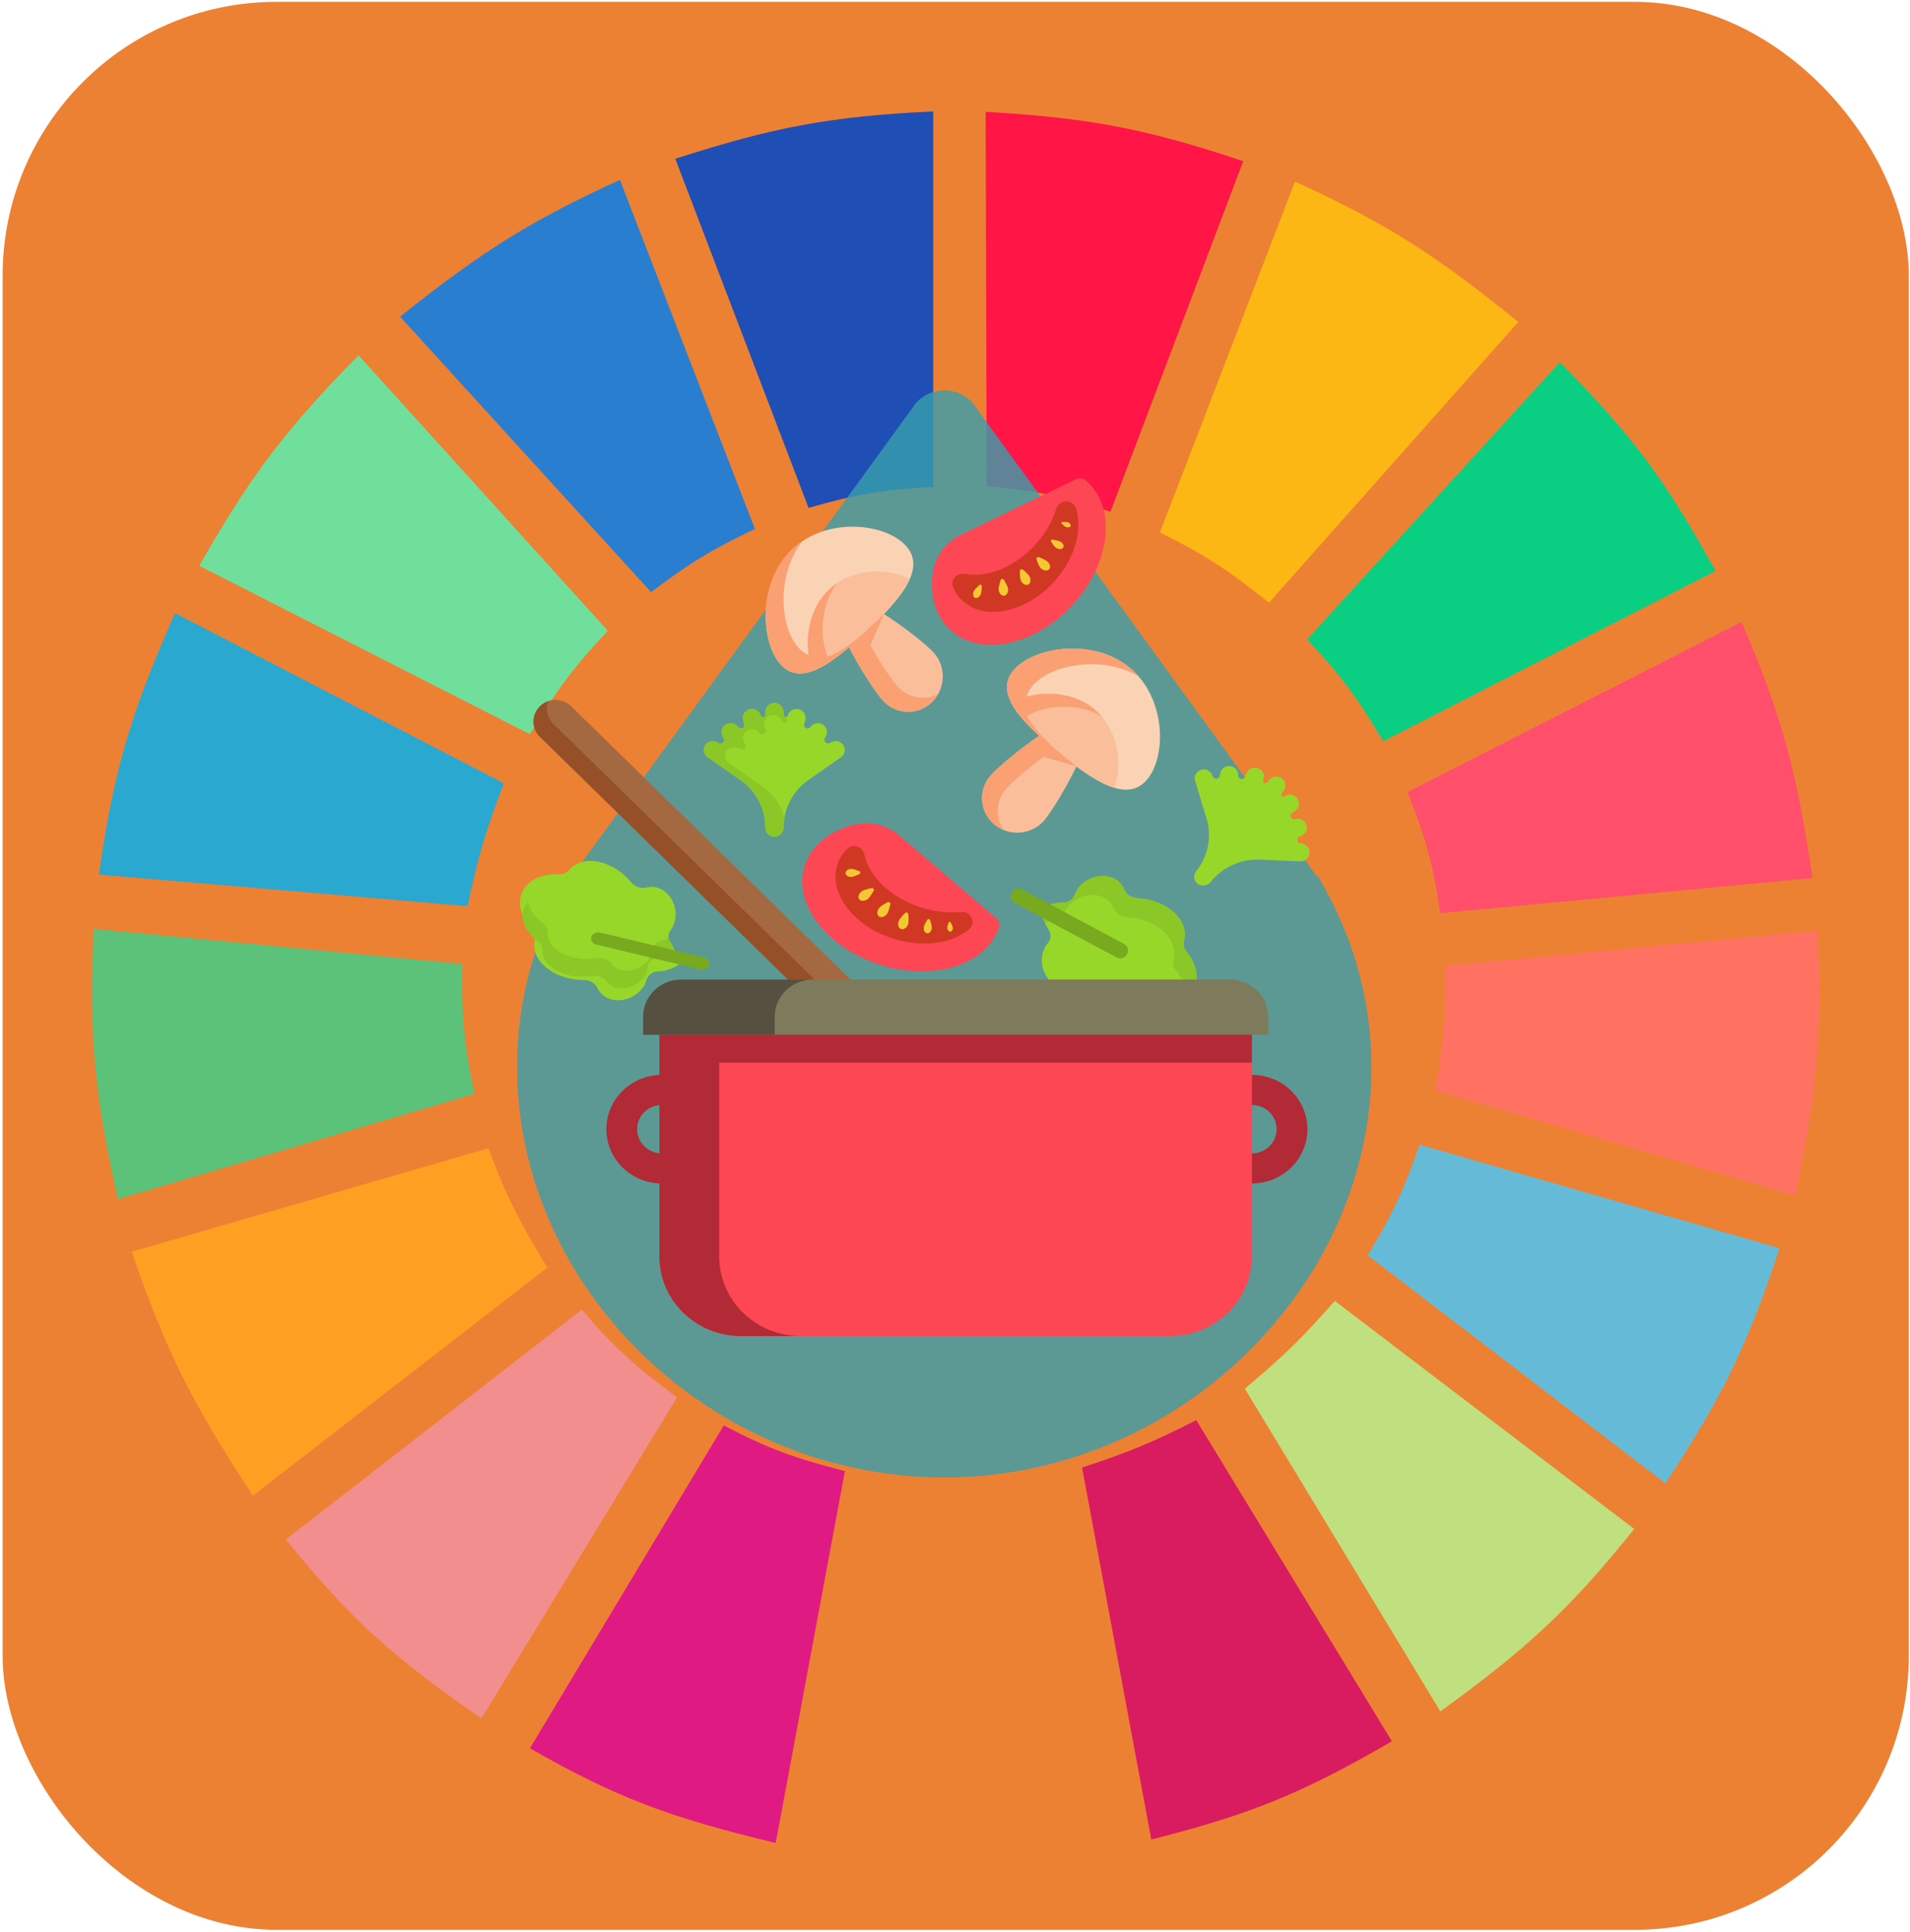 <svg width="687" height="695" viewBox="0 0 687 695" fill="none" xmlns="http://www.w3.org/2000/svg">
<rect x="0.944" y="0.665" width="685.626" height="693.507" rx="98.51" fill="#EC8134"/>
<g clip-path="url(#clip0)">
<path d="M290.839 182.707L242.9 57.123C277.711 45.946 297.867 41.857 335.665 40.084V175.134C317.7 176.142 307.857 177.763 290.839 182.707Z" fill="#1F4EB4"/>
<path d="M354.896 174.871L354.528 40.214C390.979 42.421 411.24 45.923 447.157 57.995L399.423 184.081C382.294 178.497 372.531 176.436 354.896 174.871Z" fill="#FF1546"/>
<path d="M417.22 191.542L465.781 65.327C500.307 81.079 517.455 92.682 546.094 115.813L456.442 216.785C442.423 205.58 434.039 199.839 417.22 191.542Z" fill="#FDB714"/>
<path d="M470.142 230.038L561.038 130.328C587.703 157.069 599.608 173.71 617.07 205.426L497.535 266.64C488.304 251.145 482.43 243.034 470.142 230.038Z" fill="#0ACF83"/>
<path d="M506.252 284.941L626.41 223.727C641.299 258.118 646.383 278.455 651.936 315.864L518.081 328.486C515.456 311.025 512.864 301.5 506.252 284.941Z" fill="#FF4F6A"/>
<path d="M516.211 392.224C519.208 375.458 520.163 365.714 519.946 347.418L653.801 334.796C655.463 371.482 653.637 392.33 645.708 430.089L516.211 392.224Z" fill="#FF7262"/>
<path d="M491.93 451.545C500.707 437.129 504.84 428.461 510.607 411.788L640.104 449.021C628.517 484.045 619.525 502.562 599.013 533.585L491.93 451.545Z" fill="#65BBD7"/>
<path d="M587.808 549.994L480.102 467.954C468.268 481.449 461.157 488.325 447.728 499.507L518.079 615.626C549.234 593.047 564.681 578.81 587.808 549.994Z" fill="#C0DF7E"/>
<path d="M500.648 626.354L430.296 510.867C415.033 518.58 406.094 522.394 389.206 527.906L414.109 661.694C449.787 652.7 468.747 644.925 500.648 626.354Z" fill="#D91B5F"/>
<path d="M323.835 532.955C341.581 534.117 351.532 533.77 369.283 531.692L394.186 665.481C356.123 671.216 335.208 671.687 298.932 666.112L323.835 532.955Z" fill="#EC8134"/>
<path d="M190.603 628.878L260.332 512.76C276.14 521.029 285.73 524.548 303.912 529.168L279.009 662.956C241.365 653.914 221.78 646.766 190.603 628.878Z" fill="#E01A83"/>
<path d="M102.821 553.78L209.282 471.109C221.154 485.077 228.875 491.741 243.524 502.663L173.173 618.15C142.379 596.865 126.607 583.199 102.821 553.78Z" fill="#F28E8E"/>
<path d="M90.99 538.003C69.814 505.851 59.931 486.818 47.409 450.283L175.661 413.05C182.066 430.3 186.924 439.636 196.828 455.963L90.99 538.003Z" fill="#FFA023"/>
<path d="M42.428 431.351C34.189 394.828 31.957 373.643 33.712 334.166L166.321 346.787C165.983 366.338 167.026 376.501 170.679 393.487L42.428 431.351Z" fill="#5CC279"/>
<path d="M35.58 314.602L168.19 325.962C171.869 308.565 174.627 298.882 181.264 281.786L62.974 220.572C47.252 256.032 41.019 276.562 35.58 314.602Z" fill="#2AA8D0"/>
<path d="M71.69 203.532C90.227 170.898 102.854 154.392 128.968 127.803L218.619 226.882C206.488 239.848 200.369 248.021 190.603 264.116L71.69 203.532Z" fill="#70DF9C"/>
<path d="M234.184 212.999C247.634 202.861 255.727 197.786 271.539 190.28L222.978 64.696C191.378 79.21 174.028 89.836 143.91 113.92L234.184 212.999Z" fill="#2A7ED0"/>
<g filter="url(#filter0_dd)">
<path opacity="0.8" d="M474.608 316.176C474.608 315.717 474.14 315.256 473.671 315.256L350.912 146.423C348.569 142.742 344.352 140.442 339.667 140.442C334.981 140.442 330.764 142.742 328.421 146.423L205.663 315.256C205.195 315.716 205.195 316.176 204.726 316.176C192.076 337.338 185.984 359.88 185.984 383.801C185.984 463.847 256.266 531.472 339.667 531.472C394.487 531.472 445.557 502.03 473.67 454.647C499.441 410.483 499.909 358.959 474.608 316.176Z" fill="#399FAC"/>
<path d="M413.229 376.723C405.263 376.723 399.173 382.703 399.173 390.523C399.173 423.186 371.997 449.868 338.731 449.868C330.765 449.868 324.675 455.848 324.675 463.669C324.675 471.489 330.766 477.469 338.731 477.469C387.46 477.469 427.286 438.366 427.286 390.522C427.285 382.703 421.194 376.723 413.229 376.723Z" fill="#00BBD3"/>
<path d="M326.132 372.168L314.889 383.173L194.219 265.063C191.115 262.024 191.115 257.097 194.219 254.058C197.323 251.019 202.357 251.019 205.462 254.058L326.132 372.168Z" fill="#A56941"/>
<path d="M197.163 252.241C196.089 252.616 195.079 253.216 194.219 254.058C191.115 257.096 191.115 262.023 194.219 265.062L314.889 383.173L319.689 378.474L199.019 260.364C196.774 258.166 196.161 254.985 197.163 252.241Z" fill="#965028"/>
<path d="M382.042 355.116C382.92 355.256 383.777 355.227 384.59 355.051C386.616 354.612 388.878 355.594 390.12 357.303C390.278 357.519 390.44 357.734 390.608 357.948C396.014 364.812 404.821 367.692 410.279 364.379C410.941 363.977 411.521 363.502 412.022 362.966C412.942 361.98 414.301 361.42 415.8 361.561C421.749 362.125 426.974 360.246 429.267 356.137C431.543 352.056 430.367 346.784 426.728 342.213C425.763 341.001 425.501 339.522 425.878 338.18C426.082 337.452 426.183 336.69 426.17 335.898C426.068 329.613 418.832 323.917 410.009 323.176C409.735 323.153 409.462 323.135 409.191 323.122C407.051 323.023 404.985 321.691 404.266 319.785C403.978 319.02 403.54 318.299 402.944 317.651C399.959 314.403 394.168 314.253 390.011 317.315C388.311 318.567 387.15 320.162 386.575 321.833C385.978 323.564 384.308 324.715 382.26 324.683C377.939 324.616 374.484 326.758 374.484 326.758C374.484 326.758 374.631 330.553 377.085 334.222C378.186 335.868 378.085 337.855 376.908 339.231C375.715 340.623 374.923 342.497 374.76 344.648C374.376 349.725 377.636 354.412 382.042 355.116Z" fill="#97D729"/>
<path d="M378.469 331.477C380.517 331.509 382.187 330.357 382.784 328.627C383.359 326.956 384.52 325.361 386.22 324.109C390.377 321.047 396.168 321.198 399.153 324.445C399.748 325.092 400.187 325.814 400.475 326.579C401.193 328.485 403.259 329.816 405.4 329.916C405.671 329.928 405.944 329.946 406.218 329.969C415.041 330.71 422.277 336.406 422.379 342.692C422.392 343.483 422.291 344.246 422.087 344.973C421.71 346.316 421.971 347.794 422.937 349.006C425.52 352.251 426.854 355.848 426.601 359.122C427.696 358.314 428.606 357.321 429.266 356.137C431.543 352.056 430.367 346.784 426.728 342.213C425.763 341.001 425.501 339.522 425.878 338.18C426.082 337.452 426.183 336.69 426.17 335.898C426.068 329.613 418.832 323.917 410.009 323.176C409.735 323.153 409.462 323.135 409.191 323.122C407.051 323.023 404.984 321.691 404.266 319.785C403.978 319.02 403.54 318.299 402.944 317.651C399.959 314.403 394.168 314.253 390.011 317.315C388.311 318.567 387.15 320.162 386.575 321.833C385.978 323.564 384.308 324.715 382.26 324.683C377.939 324.616 374.484 326.758 374.484 326.758C374.484 326.758 374.576 329.009 375.735 331.718C376.585 331.561 377.503 331.462 378.469 331.477Z" fill="#8BC727"/>
<path d="M363.617 323.168C363.414 322.491 363.474 321.738 363.847 321.069C364.593 319.732 366.305 319.241 367.671 319.971L404.273 339.536C405.639 340.266 406.141 341.942 405.395 343.278C404.649 344.615 402.937 345.107 401.572 344.377L364.969 324.812C364.286 324.447 363.82 323.845 363.617 323.168Z" fill="#78A91F"/>
<path d="M235.144 319.052C234.259 318.961 233.404 319.037 232.603 319.258C230.606 319.809 228.291 318.955 226.951 317.317C226.782 317.11 226.607 316.904 226.427 316.7C220.632 310.147 211.672 307.76 206.415 311.371C205.778 311.809 205.226 312.315 204.757 312.878C203.895 313.914 202.572 314.549 201.066 314.49C195.094 314.258 189.986 316.423 187.936 320.653C185.899 324.854 187.378 330.052 191.277 334.414C192.311 335.571 192.658 337.032 192.359 338.394C192.198 339.131 192.141 339.898 192.199 340.688C192.666 346.958 200.219 352.243 209.071 352.493C209.347 352.501 209.62 352.504 209.891 352.501C212.034 352.482 214.173 353.697 215.001 355.56C215.333 356.307 215.813 357.003 216.445 357.617C219.614 360.694 225.404 360.523 229.377 357.235C231.002 355.89 232.068 354.233 232.546 352.533C233.041 350.772 234.641 349.53 236.689 349.448C241.006 349.275 244.331 346.945 244.331 346.945C244.331 346.945 243.965 343.164 241.303 339.637C240.108 338.055 240.093 336.066 241.189 334.627C242.3 333.171 242.982 331.256 243.02 329.099C243.109 324.009 239.584 319.51 235.144 319.052Z" fill="#97D729"/>
<path d="M237.988 338.302C236.189 338.662 234.977 339.932 234.829 341.479C234.686 342.972 234.014 344.514 232.798 345.873C229.822 349.196 224.726 350.163 221.416 348.035C220.756 347.61 220.217 347.095 219.8 346.515C218.761 345.07 216.668 344.356 214.774 344.678C214.535 344.719 214.292 344.756 214.047 344.788C206.172 345.839 198.618 342.482 197.174 337.291C196.992 336.637 196.916 335.985 196.938 335.344C196.978 334.159 196.431 332.983 195.326 332.161C192.367 329.958 190.426 327.228 189.942 324.466C189.159 325.343 188.577 326.337 188.254 327.444C187.143 331.256 189.307 335.405 193.475 338.508C194.58 339.331 195.127 340.507 195.087 341.691C195.065 342.333 195.141 342.984 195.323 343.638C196.767 348.83 204.321 352.186 212.196 351.136C212.441 351.103 212.684 351.066 212.923 351.026C214.816 350.704 216.91 351.418 217.949 352.863C218.365 353.442 218.904 353.958 219.564 354.382C222.875 356.512 227.972 355.543 230.947 352.221C232.163 350.862 232.835 349.32 232.978 347.827C233.126 346.279 234.338 345.009 236.137 344.649C239.929 343.889 242.489 341.462 242.489 341.462C242.489 341.462 241.924 339.613 240.326 337.586C239.617 337.876 238.835 338.132 237.988 338.302Z" fill="#8BC727"/>
<path d="M254.849 345.478C255.177 345.978 255.282 346.584 255.086 347.18C254.694 348.37 253.246 349.065 251.853 348.731L214.512 339.786C213.118 339.452 212.306 338.216 212.699 337.025C213.091 335.834 214.539 335.14 215.932 335.473L253.273 344.419C253.97 344.585 254.521 344.978 254.849 345.478Z" fill="#78A91F"/>
<path d="M238.058 425.718C227.053 425.718 218.1 416.956 218.1 406.184C218.1 395.413 227.053 386.65 238.058 386.65C249.062 386.65 258.015 395.413 258.015 406.184C258.015 416.956 249.062 425.718 238.058 425.718ZM238.058 397.479C233.153 397.479 229.163 401.384 229.163 406.184C229.163 410.984 233.153 414.89 238.058 414.89C242.962 414.89 246.952 410.984 246.952 406.184C246.952 401.384 242.962 397.479 238.058 397.479Z" fill="#B12A35"/>
<path d="M450.299 425.718C439.294 425.718 430.342 416.956 430.342 406.184C430.342 395.413 439.294 386.65 450.299 386.65C461.304 386.65 470.256 395.413 470.256 406.184C470.256 416.956 461.304 425.718 450.299 425.718ZM450.299 397.479C445.395 397.479 441.405 401.384 441.405 406.184C441.405 410.984 445.395 414.89 450.299 414.89C455.203 414.89 459.193 410.984 459.193 406.184C459.193 401.384 455.203 397.479 450.299 397.479Z" fill="#B12A35"/>
<path d="M421.012 480.601H266.462C250.286 480.601 237.174 467.766 237.174 451.934V360.008H450.301V451.934C450.301 467.766 437.188 480.601 421.012 480.601Z" fill="#FD4755"/>
<path d="M258.689 451.934V382.267H450.301V360.008H237.174V451.934C237.174 467.766 250.287 480.6 266.462 480.6H287.977C271.802 480.601 258.689 467.766 258.689 451.934Z" fill="#B12A35"/>
<path d="M442.473 352.374H245.007C237.449 352.374 231.321 358.371 231.321 365.77V372.219H456.159V365.77C456.159 358.371 450.031 352.374 442.473 352.374Z" fill="#7E7A5C"/>
<path d="M292.333 352.374H245.007C237.449 352.374 231.321 358.371 231.321 365.77V372.219H278.647V365.77C278.647 358.371 284.774 352.374 292.333 352.374Z" fill="#565041"/>
<path d="M412.503 280.533C405.336 288.857 393.578 281.223 380.354 270.318C367.131 259.412 357.449 249.366 364.615 241.04C371.782 232.716 393.081 229.265 406.305 240.17C419.529 251.076 419.669 272.208 412.503 280.533Z" fill="#FAD2B4"/>
<path d="M371.41 246.646C377.951 239.047 396.264 235.516 409.466 243.25C408.508 242.158 407.459 241.124 406.306 240.172C393.082 229.267 371.782 232.718 364.615 241.042C357.449 249.367 367.131 259.414 380.355 270.32C381.508 271.271 382.65 272.196 383.78 273.089C372.366 263.278 364.869 254.245 371.41 246.646Z" fill="#FAA073"/>
<path d="M400.756 283.366C403.895 275.422 402.397 262.341 393.522 255.021C384.647 247.702 371.221 248.477 363.756 252.853C365.698 256.602 369.303 260.554 373.792 264.659C366.185 269.81 358.524 276.414 356.196 279.119C351.683 284.362 352.367 292.193 357.722 296.61C363.079 301.028 371.079 300.358 375.593 295.115C377.921 292.41 383.27 283.9 387.167 275.688C392.06 279.323 396.651 282.129 400.756 283.366Z" fill="#FABE9B"/>
<path d="M361.858 283.787C364.187 281.082 371.848 274.479 379.454 269.327C374.965 265.223 371.361 261.271 369.418 257.521C376.074 253.619 387.465 252.586 396.147 257.594C395.355 256.678 394.484 255.814 393.522 255.02C384.647 247.7 371.221 248.475 363.756 252.851C365.698 256.6 369.303 260.552 373.792 264.657C366.185 269.808 358.524 276.412 356.196 279.117C351.683 284.36 352.367 292.191 357.722 296.608C358.708 297.42 359.783 298.059 360.909 298.531C357.954 294.068 358.175 288.066 361.858 283.787Z" fill="#FAA073"/>
<path d="M387.165 275.686L379.452 269.326L375.365 272.223L387.165 275.686Z" fill="#FAA073"/>
<path d="M325.844 196.318C333.233 204.445 324.222 215.185 311.786 226.981C299.35 238.777 288.198 247.161 280.809 239.034C273.42 230.906 272.591 209.345 285.027 197.549C297.463 185.753 318.455 188.19 325.844 196.318Z" fill="#FAD2B4"/>
<path d="M287.199 232.969C280.454 225.551 279.182 206.944 288.467 194.783C287.266 195.601 286.112 196.515 285.027 197.544C272.591 209.34 273.42 230.902 280.809 239.03C288.198 247.158 299.35 238.772 311.786 226.977C312.871 225.948 313.928 224.927 314.953 223.915C303.823 234.047 293.944 240.387 287.199 232.969Z" fill="#FAA073"/>
<path d="M327.222 208.323C319.72 204.239 306.554 204.131 298.207 212.048C289.86 219.965 288.993 233.384 292.426 241.328C296.385 239.857 300.746 236.761 305.368 232.806C309.553 240.984 315.174 249.393 317.575 252.033C322.229 257.152 330.085 257.427 335.122 252.65C340.159 247.872 340.47 239.849 335.817 234.731C333.415 232.09 325.621 225.744 317.945 220.875C322.149 216.461 325.494 212.246 327.222 208.323Z" fill="#FABE9B"/>
<path d="M322.897 246.982C320.496 244.341 314.876 235.932 310.689 227.755C306.069 231.71 301.706 234.806 297.748 236.277C294.686 229.195 295.05 217.763 301.078 209.756C300.073 210.431 299.109 211.19 298.203 212.048C289.856 219.965 288.989 233.384 292.422 241.328C296.381 239.857 300.743 236.761 305.364 232.806C309.55 240.984 315.17 249.393 317.571 252.033C322.225 257.152 330.081 257.427 335.118 252.65C336.044 251.771 336.809 250.782 337.415 249.722C332.625 252.11 326.695 251.16 322.897 246.982Z" fill="#FAA073"/>
<path d="M317.941 220.875L310.689 227.755L313.065 232.165L317.941 220.875Z" fill="#FAA073"/>
<path d="M278.79 300.997C280.482 300.887 281.85 299.275 281.85 297.616C281.85 290.838 285.194 284.478 290.829 280.538L302.48 272.393C303.954 271.363 304.295 269.358 303.242 267.916C302.191 266.468 300.142 266.139 298.668 267.169C297.434 268.032 295.91 266.552 296.781 265.337L296.796 265.315C297.78 263.943 297.632 262.014 296.329 260.926C294.834 259.677 292.607 259.981 291.506 261.518C290.685 262.665 288.854 261.808 289.25 260.462L289.608 259.244C290.082 257.633 289.302 255.856 287.708 255.243C285.879 254.538 283.875 255.534 283.343 257.337C283.238 257.694 282.881 257.921 282.506 257.869C282.13 257.817 281.851 257.503 281.851 257.131V256.198C281.851 254.522 280.599 253.025 278.894 252.866C276.938 252.683 275.292 254.184 275.292 256.061V257.227C275.292 257.628 274.991 257.968 274.585 258.025C274.18 258.082 273.793 257.838 273.677 257.454C273.195 255.845 271.562 254.754 269.88 255.072C267.951 255.436 266.804 257.329 267.344 259.131L267.735 260.433C267.911 261.018 267.628 261.642 267.068 261.908C266.507 262.174 265.832 262.004 265.472 261.506C264.361 259.975 262.137 259.681 260.647 260.935C259.349 262.029 259.209 263.96 260.199 265.328L260.281 265.441C260.654 265.957 260.593 266.661 260.137 267.108C259.68 267.555 258.96 267.615 258.433 267.249C257.054 266.292 255.108 266.397 253.98 267.628C252.776 268.942 252.893 270.877 254.091 272.049C254.22 272.175 254.362 272.293 254.515 272.4L266.255 280.549C271.924 284.484 275.292 290.865 275.292 297.667V297.794C275.292 298.681 275.66 299.483 276.253 300.064C276.893 300.691 277.798 301.06 278.79 300.997Z" fill="#97D729"/>
<path d="M430.947 318.054C432.348 318.989 434.44 318.546 435.486 317.24C439.757 311.906 446.398 308.919 453.316 309.22L467.619 309.842C469.429 309.922 470.961 308.55 471.041 306.779C471.126 305.005 469.72 303.509 467.911 303.43C466.396 303.364 466.129 301.279 467.58 300.849L467.606 300.841C469.245 300.354 470.344 298.746 470.004 297.103C469.614 295.218 467.67 294.113 465.835 294.658C464.466 295.065 463.564 293.285 464.725 292.464L465.775 291.722C467.162 290.74 467.668 288.87 466.8 287.425C465.805 285.767 463.6 285.34 462.045 286.439C461.737 286.656 461.313 286.619 461.05 286.352C460.787 286.084 460.766 285.668 461 285.375L461.588 284.641C462.644 283.322 462.602 281.388 461.36 280.233C459.936 278.908 457.695 279.096 456.512 280.573L455.777 281.491C455.525 281.807 455.073 281.892 454.718 281.692C454.363 281.493 454.212 281.067 454.363 280.695C454.997 279.138 454.4 277.293 452.876 276.527C451.128 275.649 449.032 276.447 448.322 278.191L447.809 279.452C447.578 280.019 446.963 280.339 446.354 280.21C445.745 280.081 445.321 279.539 445.351 278.93C445.441 277.055 443.876 275.48 441.913 275.568C440.202 275.645 438.875 277.08 438.792 278.755L438.786 278.894C438.754 279.525 438.262 280.043 437.621 280.119C436.98 280.195 436.376 279.807 436.192 279.201C435.71 277.615 434.112 276.523 432.448 276.811C430.672 277.118 429.545 278.712 429.749 280.357C429.771 280.535 429.808 280.713 429.862 280.89L433.967 294.391C435.949 300.912 434.579 307.967 430.292 313.322L430.212 313.422C429.653 314.12 429.437 314.973 429.537 315.788C429.646 316.668 430.126 317.506 430.947 318.054Z" fill="#97D729"/>
<path d="M282.157 294.119C280.842 289.556 277.977 285.5 273.932 282.692L262.193 274.543C262.039 274.436 261.897 274.319 261.768 274.192C260.571 273.02 260.453 271.085 261.657 269.771C262.786 268.54 264.732 268.435 266.11 269.392C266.637 269.758 267.357 269.698 267.814 269.251C268.271 268.804 268.332 268.1 267.958 267.584L267.877 267.471C266.886 266.103 267.026 264.172 268.325 263.079C269.814 261.825 272.038 262.119 273.149 263.649C273.509 264.147 274.184 264.317 274.745 264.051C275.306 263.785 275.588 263.162 275.412 262.576L275.022 261.274C274.481 259.472 275.628 257.579 277.557 257.215C279.239 256.897 280.871 257.988 281.354 259.597C281.47 259.982 281.856 260.225 282.262 260.168C282.667 260.111 282.969 259.771 282.969 259.37V258.204C282.969 258.05 282.996 257.904 283.017 257.756C282.869 257.848 282.69 257.891 282.505 257.865C282.13 257.813 281.85 257.499 281.85 257.127V256.195C281.85 254.518 280.598 253.021 278.893 252.862C276.937 252.679 275.291 254.18 275.291 256.057V257.223C275.291 257.624 274.99 257.964 274.585 258.021C274.179 258.078 273.792 257.834 273.677 257.45C273.194 255.841 271.562 254.751 269.88 255.068C267.951 255.432 266.804 257.325 267.344 259.127L267.735 260.429C267.911 261.014 267.628 261.638 267.068 261.904C266.507 262.17 265.832 262 265.472 261.502C264.361 259.971 262.137 259.677 260.647 260.931C259.349 262.025 259.209 263.956 260.199 265.324L260.281 265.437C260.654 265.953 260.593 266.658 260.137 267.104C259.679 267.551 258.96 267.611 258.433 267.245C257.054 266.288 255.108 266.393 253.98 267.624C252.776 268.938 252.893 270.873 254.091 272.045C254.22 272.171 254.362 272.289 254.515 272.396L266.255 280.545C271.924 284.48 275.292 290.861 275.292 297.664V297.791C275.292 298.677 275.66 299.479 276.253 300.06C276.894 300.688 277.799 301.058 278.791 300.993C280.482 300.884 281.851 299.272 281.851 297.612C281.851 296.431 281.959 295.264 282.157 294.119Z" fill="#8BC727"/>
<path d="M358.323 330.323L323.457 300.53C318.456 296.256 311.532 295.131 305.237 297.199C305.205 297.21 305.173 297.22 305.14 297.23C297.594 299.665 291.834 304.446 289.587 311.053C284.984 324.586 296.854 340.641 316.1 346.912C335.345 353.184 354.679 347.297 359.282 333.764C359.7 332.533 359.322 331.177 358.323 330.323Z" fill="#FD4755"/>
<path d="M330.996 326.34C320.174 322.814 312.493 315.135 310.853 307.247C310.579 305.93 309.58 304.871 308.26 304.499C306.941 304.128 305.519 304.504 304.573 305.478C303.078 307.016 301.938 308.814 301.247 310.847C297.819 320.926 306.659 332.884 320.993 337.555C331.615 341.016 342.281 339.501 348.477 334.388C349.714 333.368 350.126 331.678 349.495 330.221C348.863 328.764 347.333 327.877 345.725 328.04C341.131 328.507 336.061 327.992 330.996 326.34Z" fill="#D13824"/>
<path d="M306.105 312.548C306.78 312.52 308.123 312.987 309.091 313.365C309.301 313.447 309.442 313.642 309.451 313.864C309.461 314.085 309.337 314.291 309.134 314.391C308.202 314.847 306.904 315.422 306.23 315.449C305.103 315.496 304.161 314.884 304.127 314.083C304.093 313.281 304.978 312.594 306.105 312.548Z" fill="#F4C833"/>
<path d="M309.935 320.632C310.587 320.157 312.246 319.73 313.471 319.465C313.737 319.407 314.013 319.508 314.175 319.722C314.338 319.936 314.357 320.223 314.224 320.456C313.613 321.529 312.72 322.961 312.067 323.436C310.978 324.229 309.618 324.245 309.029 323.471C308.44 322.697 308.846 321.425 309.935 320.632Z" fill="#F4C833"/>
<path d="M316.183 326.662C316.668 326.023 318.129 325.147 319.224 324.547C319.462 324.416 319.755 324.435 319.974 324.594C320.193 324.753 320.296 325.023 320.238 325.283C319.968 326.483 319.535 328.106 319.05 328.745C318.24 329.813 316.943 330.211 316.151 329.636C315.36 329.061 315.373 327.729 316.183 326.662Z" fill="#F4C833"/>
<path d="M323.249 331.328C323.524 330.579 324.663 329.326 325.533 328.441C325.722 328.249 326.009 328.183 326.266 328.273C326.522 328.363 326.701 328.592 326.722 328.858C326.819 330.082 326.884 331.759 326.61 332.508C326.151 333.759 325.027 334.509 324.099 334.183C323.171 333.857 322.79 332.579 323.249 331.328Z" fill="#F4C833"/>
<path d="M332.254 333.583C332.332 332.937 333.004 331.734 333.53 330.873C333.644 330.686 333.86 330.582 334.081 330.608C334.302 330.633 334.487 330.784 334.554 330.992C334.862 331.949 335.23 333.272 335.152 333.918C335.022 334.996 334.269 335.795 333.468 335.703C332.669 335.61 332.125 334.661 332.254 333.583Z" fill="#F4C833"/>
<path d="M340.728 333.848C340.689 333.405 340.97 332.508 341.202 331.86C341.252 331.719 341.382 331.62 341.534 331.608C341.686 331.595 341.831 331.67 341.905 331.801C342.246 332.401 342.678 333.238 342.717 333.681C342.782 334.421 342.389 335.059 341.84 335.105C341.291 335.151 340.793 334.588 340.728 333.848Z" fill="#F4C833"/>
<path d="M386.954 172.398L345.466 192.479C339.515 195.359 335.796 201.186 335.331 207.669C335.329 207.702 335.326 207.735 335.324 207.768C334.725 215.523 337.025 222.564 342.396 227.131C353.398 236.485 373.1 231.917 386.402 216.929C399.704 201.94 401.569 182.206 390.568 172.852C389.568 172.002 388.143 171.823 386.954 172.398Z" fill="#FD4755"/>
<path d="M372.709 195.566C365.229 203.993 355.037 207.99 346.965 206.445C345.618 206.186 344.235 206.683 343.378 207.733C342.521 208.783 342.331 210.213 342.886 211.442C343.764 213.383 345.023 215.103 346.676 216.508C354.869 223.475 369.543 220.073 379.45 208.91C386.792 200.637 389.456 190.416 387.01 182.853C386.522 181.344 385.086 180.322 383.469 180.334C381.851 180.346 380.428 181.389 379.964 182.905C378.642 187.236 376.211 191.621 372.709 195.566Z" fill="#D13824"/>
<path d="M350.28 212.592C350.563 212.005 351.551 211.091 352.299 210.452C352.461 210.314 352.684 210.288 352.87 210.387C353.055 210.487 353.167 210.691 353.157 210.912C353.108 211.925 352.99 213.304 352.707 213.891C352.235 214.87 351.308 215.373 350.638 215.015C349.967 214.656 349.807 213.571 350.28 212.592Z" fill="#F4C833"/>
<path d="M359.218 212.192C359.124 211.426 359.543 209.85 359.895 208.709C359.971 208.462 360.185 208.281 360.441 208.248C360.697 208.215 360.947 208.336 361.081 208.557C361.696 209.573 362.481 210.993 362.574 211.759C362.731 213.038 362.106 214.172 361.179 214.292C360.252 214.412 359.374 213.471 359.218 212.192Z" fill="#F4C833"/>
<path d="M367.212 208.882C366.892 208.193 366.831 206.6 366.835 205.434C366.836 205.18 366.992 204.95 367.233 204.846C367.474 204.742 367.757 204.783 367.954 204.951C368.861 205.726 370.056 206.829 370.377 207.519C370.913 208.67 370.639 209.908 369.765 210.285C368.891 210.661 367.748 210.034 367.212 208.882Z" fill="#F4C833"/>
<path d="M374.28 204.316C373.748 203.76 373.183 202.286 372.816 201.194C372.736 200.957 372.815 200.698 373.017 200.533C373.219 200.369 373.507 200.328 373.752 200.431C374.882 200.903 376.398 201.603 376.93 202.159C377.817 203.086 377.944 204.321 377.212 204.917C376.481 205.512 375.168 205.243 374.28 204.316Z" fill="#F4C833"/>
<path d="M379.869 197.08C379.331 196.73 378.58 195.66 378.065 194.857C377.953 194.683 377.963 194.465 378.092 194.3C378.22 194.135 378.442 194.054 378.659 194.093C379.658 194.274 381.011 194.57 381.548 194.919C382.446 195.502 382.798 196.459 382.335 197.056C381.87 197.651 380.767 197.663 379.869 197.08Z" fill="#F4C833"/>
<path d="M383.408 189.577C382.994 189.41 382.33 188.788 381.863 188.315C381.762 188.212 381.736 188.065 381.797 187.938C381.859 187.812 381.995 187.729 382.146 187.728C382.843 187.724 383.795 187.751 384.208 187.918C384.897 188.195 385.278 188.792 385.057 189.25C384.836 189.708 384.097 189.855 383.408 189.577Z" fill="#F4C833"/>
</g>
</g>
<defs>
<filter id="filter0_dd" x="142.798" y="104.979" width="386.157" height="470.981" filterUnits="userSpaceOnUse" color-interpolation-filters="sRGB">
<feFlood flood-opacity="0" result="BackgroundImageFix"/>
<feColorMatrix in="SourceAlpha" type="matrix" values="0 0 0 0 0 0 0 0 0 0 0 0 0 0 0 0 0 0 127 0"/>
<feOffset dx="19.702" dy="19.702"/>
<feGaussianBlur stdDeviation="7.881"/>
<feColorMatrix type="matrix" values="0 0 0 0 0 0 0 0 0 0 0 0 0 0 0 0 0 0 0.25 0"/>
<feBlend mode="normal" in2="BackgroundImageFix" result="effect1_dropShadow"/>
<feColorMatrix in="SourceAlpha" type="matrix" values="0 0 0 0 0 0 0 0 0 0 0 0 0 0 0 0 0 0 127 0"/>
<feOffset dx="-19.702" dy="-19.702"/>
<feGaussianBlur stdDeviation="7.881"/>
<feColorMatrix type="matrix" values="0 0 0 0 0 0 0 0 0 0 0 0 0 0 0 0 0 0 0.25 0"/>
<feBlend mode="normal" in2="effect1_dropShadow" result="effect2_dropShadow"/>
<feBlend mode="normal" in="SourceGraphic" in2="effect2_dropShadow" result="shape"/>
</filter>
<clipPath id="clip0">
<rect width="622.58" height="646.222" fill="white" transform="translate(32.468 24.307)"/>
</clipPath>
</defs>
</svg>
